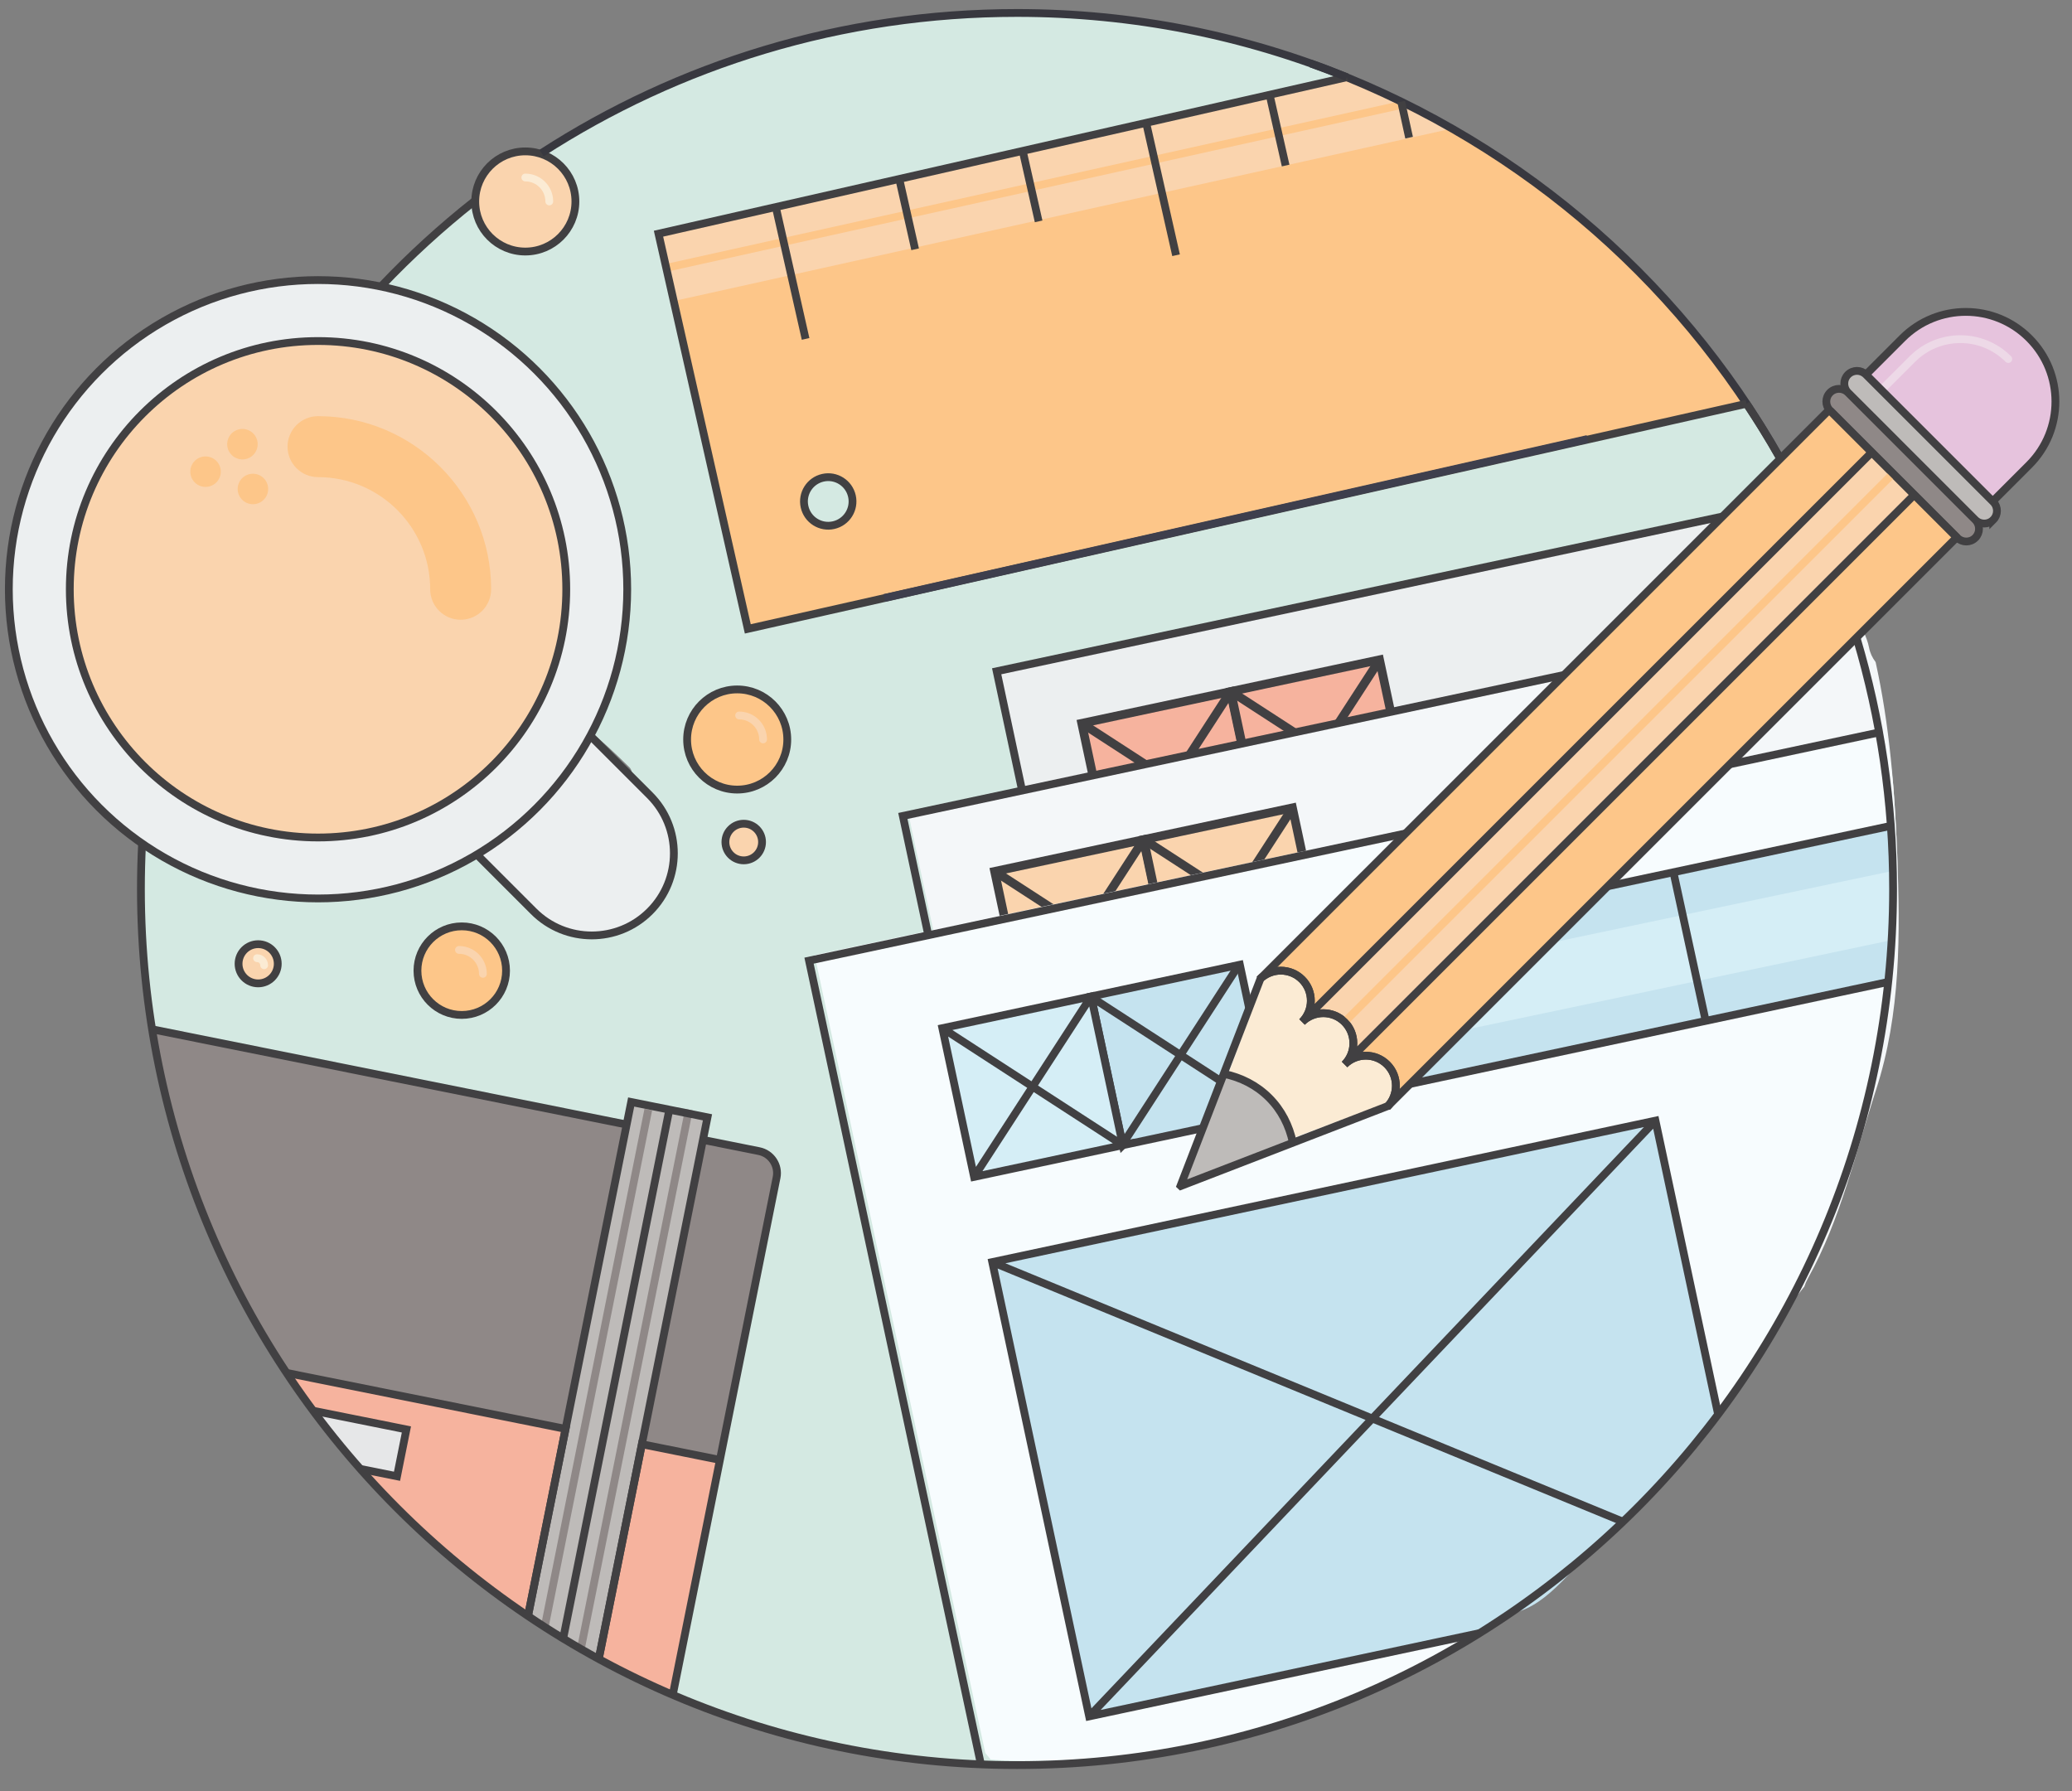 <svg xmlns="http://www.w3.org/2000/svg" xmlns:xlink="http://www.w3.org/1999/xlink" width="265.783" height="229.792" viewBox="0 -1.117 265.783 229.792" enable-background="new 0 -1.117 265.783 229.792"><rect x="0" y="-1.117" width="265.783" height="229.792" fill="#808080" stroke="none"/><path fill="#E6C3DD" d="M240.1 46.189l-.391 1.1 15.412 15.613 1.614-.828s5.292-4.871 5.998-7.164c.706-2.292 1.233-7.487-.745-10.489-1.98-3.002-6.028-6.15-11.522-5.53-5.493.621-10.366 7.298-10.366 7.298"/><path stroke="#414042" stroke-miterlimit="10" d="M255.616 63.195l4.673-4.674c4.491-4.491 4.491-11.77 0-16.261-4.49-4.491-11.769-4.491-16.26 0l-4.674 4.674" fill="none"/><path stroke="#EDD9E7" stroke-linecap="round" stroke-linejoin="round" stroke-miterlimit="10" d="M257.613 44.936c-3.397-3.397-8.905-3.397-12.302 0l-3.537 3.535" fill="none"/><path fill="#D4E9E2" d="M100.617 94.686c-.118 1.21-.621 2.371-1.42 3.277l-.314.307c-.149.143-.293.288-.456.413-.194.151-.403.273-.614.397l-.246.146c-.673.345-1.411.55-2.164.613-.29.042-.585.065-.888.051-1.557-.067-2.451-.379-3.844-1.041-1.253-.598-2.21-2.042-2.567-3.339-.397-1.441-.192-3.015.563-4.304.259-.441.595-.826.961-1.18.829-1.556 2.394-2.705 4.701-2.705 1.109 0 2.034.277 2.798.726 2.886.898 4.046 3.978 3.49 6.639m-41.295 34.162c-7.204 0-7.204-11.172 0-11.172s7.205 11.172 0 11.172m178.878-48.67c-.862.973-1.766 1.945-2.686 2.993-3.221 3.673-8.041 8.237-11.48 11.708-6.189 6.249-11.385 11.012-17.47 17.368-6.773 7.075-13.744 13.86-20.981 20.448-3.012 2.74-3.835 6.558-7.659 8.19-3.611 1.543-8.828 3.155-12.339 4.899-.493.244-.98.406-1.459.508-1.949.575-11.28 4.194-12.662 4.728.705-2.46 4.16-12.73 6.135-15.044 3.369-3.951 2.34-9.334 5.96-13.22.556-.598 1.151-1.018 1.761-1.301 5.576-5.965 11.109-11.991 17.015-17.633 6.199-5.922 12.438-12.071 18.292-18.357 5.553-5.963 10.819-11.893 17.178-17.049.82-.666 1.662-1.316 2.509-1.963.465-.781 1.11-1.456 1.876-1.946.219-.35.464-.694.745-1.037.389-.473.919-.79 1.41-1.153l.057-.034c.327-.496.737-.935 1.233-1.293.466-.847 1.155-1.567 2.066-2.042.311-.385.647-.744 1.022-1.045-19.254-34.362-55.997-57.6-98.188-57.6-22.662 0-43.747 6.714-61.401 18.246.801.283 1.523.733 2.239 1.324.717.592 1.284 1.421 1.711 2.248 1.204 2.334.89 4.822-.874 6.769-1.563 1.725-4.016 2.396-6.255 1.863-1.045-.248-2.087-.895-2.834-1.653-.893-.906-1.186-1.688-1.644-2.86-.245-.628-.283-1.36-.185-2.082-4.498 3.521-8.724 7.374-12.635 11.527l.419.068c4.015.857 7.728 2.48 11.069 4.664.383.16.77.372 1.16.648 4.603 3.264 9.392 5.558 11.595 11.156.992 2.521 3.034 4.599 4.1 7.173 1.099 2.654 1.747 5.302 2.185 8.139.781 5.066 1.804 12.38-.168 17.242-1.021 2.52-2.018 5.361-3.541 7.738 1.843 1.481 3.529 3.105 5.238 4.773 1.245 1.213-.954 4.971.246 5.811.316.152-1.887.773-1.621.981 2.155 1.894 1.214 1.306 1.042 2.816-.383 1.334 5.542 3.617 4.256 4.301-.246.455-.552.861-.928 1.162-1.33 1.061-2.578 2.221-3.91 3.281l-.029.021-.215.385c-.256.5-.611.91-1.005 1.276-.884 1.286-1.917-4.519-3.958-4.519-2.415 0-4.436 5.451-5.232 3.78-.703-.46-1.335-1.056-1.826-1.794.511.765-.704-.793-.683-.772-.467-.467-.941-.924-1.418-1.38-.755-.721-1.486-1.463-2.23-2.195-.736-.724-1.444-1.479-2.111-2.266-7.029 3.806-15.075 6.095-23.159 5.448-7.158-.572-13.97-2.583-19.734-6.654-.099 1.933-.163 3.874-.163 5.831 0 62.133 50.368 112.501 112.5 112.501 62.133 0 112.501-50.368 112.501-112.501 0-11.347-1.709-22.292-4.837-32.621"/><path fill="#ECEFF0" d="M239.898 84.567c-.428-.55-.737-1.19-.87-1.907-.258-1.39-1.123-2.734-1.716-4.623-.534-1.708-.952-3.448-1.497-5.153-.215-.675-.267-1.363-.193-2.035-.813-1.891-1.761-3.721-2.967-5.434-.512-.727-1.005-1.448-1.478-2.173l-103.014 21.883 21.889 102.35.692.841s47.351 4.777 84.265-33.309c1.865-5.156 3.273-10.546 4.925-15.631 3.185-9.796 3.094-19.996 2.703-30.202-.314-8.229-.962-16.542-2.739-24.607"/><rect x="140.541" y="89.611" transform="matrix(.977 -.212 .212 .977 -17.627 34.108)" fill="#F6B39E" width="19.537" height="19.358"/><path fill="#414042" d="M139.421 92.099l3.835 17.986 17.987-3.835-3.836-17.987-17.986 3.836zm2.975 19.313l-4.302-20.172 20.172-4.303 4.303 20.173-20.173 4.302z"/><rect x="149.772" y="85.378" transform="matrix(.839 .544 -.544 .839 78.192 -65.844)" fill="#414042" width="1.119" height="27.59"/><rect x="136.537" y="98.615" transform="matrix(.839 .544 -.544 .839 78.155 -65.828)" fill="#414042" width="27.59" height="1.119"/><rect x="159.665" y="85.525" transform="matrix(.977 -.212 .212 .977 -16.327 38.068)" fill="#F6B39E" width="19.537" height="19.358"/><path fill="#414042" d="M158.545 88.013l3.835 17.986 17.987-3.835-3.836-17.987-17.986 3.836zm2.975 19.313l-4.302-20.172 20.172-4.303 4.303 20.173-20.173 4.302z"/><rect x="168.896" y="81.292" transform="matrix(.839 .544 -.544 .839 79.049 -76.911)" fill="#414042" width="1.119" height="27.59"/><rect x="155.661" y="94.529" transform="matrix(.839 .544 -.544 .839 79.01 -76.89)" fill="#414042" width="27.59" height="1.119"/><path fill="#F4F7F9" d="M240.593 83.814c-.414-.542-.716-1.17-.847-1.873-.25-1.346-1.065-2.659-1.656-4.457l-121.56 25.821 21.889 102.35.693.841s54.684 5.521 92.332-42.566c.12-.363.278-.732.485-1.103 4.14-7.401 6.122-16.167 8.725-24.17 3.185-9.796 3.093-19.995 2.703-30.202-.314-8.242-.977-16.566-2.764-24.641"/><rect x="129.369" y="108.605" transform="matrix(.977 -.212 .212 .977 -21.906 32.172)" fill="#FAD4AE" width="19.537" height="19.358"/><path fill="#414042" d="M128.248 111.092l3.836 17.986 17.987-3.835-3.836-17.987-17.987 3.836zm2.976 19.313l-4.302-20.172 20.172-4.303 4.303 20.173-20.173 4.302z"/><rect x="138.6" y="104.372" transform="matrix(.839 .544 -.544 .839 86.73 -56.704)" fill="#414042" width="1.119" height="27.59"/><rect x="125.364" y="117.608" transform="matrix(.839 .544 -.544 .839 86.69 -56.692)" fill="#414042" width="27.59" height="1.118"/><rect x="148.493" y="104.518" transform="matrix(.977 -.212 .212 .977 -20.606 36.132)" fill="#FAD4AE" width="19.537" height="19.358"/><path fill="#414042" d="M147.373 107.006l3.835 17.986 17.987-3.835-3.836-17.987-17.986 3.836zm2.975 19.313l-4.302-20.172 20.172-4.303 4.303 20.173-20.173 4.302z"/><rect x="157.724" y="100.286" transform="matrix(.839 .544 -.544 .839 87.587 -67.771)" fill="#414042" width="1.119" height="27.59"/><rect x="144.488" y="113.522" transform="matrix(.839 .544 -.544 .839 87.545 -67.755)" fill="#414042" width="27.59" height="1.119"/><path fill="#F7FCFE" d="M243.393 109.468l-.036-1.013c-.113-2.937-.274-5.885-.505-8.829-.353-3.487-.743-5.467-.743-5.467l-.347-1.221-.837-.524-136.43 28.98 21.889 102.349.693.841s60.653 6.133 98.181-50.684c15.65-23.695 18.333-48.853 18.135-64.432"/><path fill="#C5E3EF" d="M242.738 105.894c-.028-.325-.026-.63-.007-.925l-36.624 7.938c-.456.769-1.08 1.424-1.923 1.825-1.329.63-1.916 2.001-2.934 3.03-.85.864-1.813 1.554-2.805 2.215-.278.504-.66.993-1.162 1.457-3.435 3.181-6.578 6.627-9.852 9.972-2.216 2.264-4.651 4.326-6.83 6.626l62.002-13.441c.251-6.235.678-12.457.135-18.697"/><defs><path id="a" d="M206.106 112.907c-.455.769-1.08 1.424-1.923 1.825-1.329.631-1.916 2.001-2.932 3.03-.85.862-1.814 1.554-2.805 2.215-.278.504-.661.994-1.162 1.458-3.436 3.179-6.578 6.626-9.853 9.97-2.216 2.264-4.651 4.326-6.829 6.625l62.001-13.44c.251-6.235.678-12.455.135-18.696-.029-.325-.026-.63-.008-.925l-36.624 7.938z"/></defs><clipPath id="b"><use xlink:href="#a" overflow="visible"/></clipPath><path clip-path="url(#b)" fill="#D5EEF6" d="M248.573 109.802c-.065-.135-.078-.27-.068-.403l-54.394 11.438c-.636.436-1.53.859-2.767 1.219-1.952.565-2.745 1.293-4.205 1.964-1.221.563-2.619 1.077-4.063 1.581-.385.282-.928.579-1.649.89-4.951 2.14-9.44 4.332-14.135 6.512-3.181 1.472-6.699 2.905-9.817 4.386l92.085-19.366c-.021-2.786.223-5.604-.987-8.221"/><path fill="#FAD4AE" d="M106.155 66.371c-3.853 0-3.853-6.703 0-6.703s3.853 6.703 0 6.703m67.295-57.586c-1.797.256-2.111.449-2.111.449l-86.871 19.626 11.454 50.694 127.543-28.65.426-.855c0 .001-19.643-29.115-50.441-41.264"/><defs><path id="c" d="M106.154 59.668c3.853 0 3.853 6.703 0 6.703-3.852 0-3.852-6.703 0-6.703m65.185-50.434l-86.871 19.626 11.454 50.694 127.543-28.649.426-.855s-19.643-29.116-50.441-41.266c-1.797.257-2.111.45-2.111.45"/></defs><clipPath id="d"><use xlink:href="#c" overflow="visible"/></clipPath><polygon clip-path="url(#d)" fill="#FDC689" points="223.891,7.036 79.747,38.98 92.45,89.085 235.404,58.035"/><line clip-path="url(#d)" stroke="#FDC689" stroke-miterlimit="10" x1="223.891" y1="2.567" x2="79.747" y2="34.511" fill="none"/><path fill="#C5E3EF" d="M195.027 205.529c4.351-1.495 7.738-6.927 11.196-9.88 2.611-2.231 5.15-4.532 7.64-6.887 1.472-1.825 2.943-3.659 4.536-5.398.154-.168.312-.323.471-.466l.047-.142c.326-1.163.905-2.041 1.628-2.677l-8.116-37.444-85.13 18.451 12.588 58.075 51.011-11.055c.454-.446 1.034-.804 1.744-1.053.595-.646 1.382-1.179 2.385-1.524"/><path fill="#C5E3EF" d="M154.162 143.326c1.79-4.808 4.255-9.157 5.726-14.058.08-.269.179-.517.284-.756l-1.221-5.637-19.094 4.138 4.056 18.718 10.191-2.21.058-.195"/><path fill="#8F8887" d="M85.857 216.247l.449-1.003 12.806-62.801.431-2.148v-1.752l-.419-.855-.617-.633-1.147-.511-1.497-.299-75.877-15.329-.379.609c.001 0 7.548 59.33 66.25 84.722"/><polygon fill="#BEBBB9" points="80.963,140.243 90.751,142.208 76.963,210.902 76.128,211.474 70.714,208.321 68.138,206.457 67.928,205.19"/><path fill="#F6B39E" d="M37.809 176.404v-1.03l34.147 6.685.401.856-4.628 22.554-.609.21c0-.001-14.562-8.552-29.311-29.275"/><path fill="#F6B39E" d="M83.177 184.311l-1.072.977-5.32 25.737.81 1.008s7.709 3.987 7.975 3.948c.265-.038.737-.457.737-.457l6.039-28.629-.774-.898-8.395-1.686z"/><polygon fill="#E6E7E8" points="41.354,180.308 41.191,180.821 46.358,187.059 47.034,187.175 50.571,187.873 51.874,182.31"/><path stroke="#414042" stroke-miterlimit="10" d="M48.963 35.54c3.683-3.878 7.641-7.494 11.842-10.815" fill="none"/><path stroke="#38383F" stroke-miterlimit="10" d="M168.153 7.036c25.314 9.04 46.905 27 60.278 50.779" fill="none"/><path stroke="#414042" stroke-miterlimit="10" d="M72.637 74.472c0 17.586-14.256 31.842-31.842 31.842s-31.841-14.257-31.841-31.842c0-17.586 14.256-31.842 31.842-31.842s31.841 14.256 31.841 31.842zm34.291-8.225c1.678-.38 2.731-2.047 2.352-3.725-.379-1.679-2.047-2.731-3.723-2.353-1.68.38-2.733 2.047-2.353 3.725.378 1.681 2.046 2.733 3.724 2.353zm24.273-47.945l2.028 8.978m46.51-15.36l1.013 4.624m-65.392 5.337l2.025 8.98m45.498-19.717l2.03 8.976m-65.394 5.339l3.817 16.9m43.705-27.636l3.817 16.9m21.917-22.838l-88.306 20.075 11.454 50.694 128.112-28.879m0 0c1.491 2.239 2.906 4.534 4.237 6.883" fill="none"/><path fill="#FDC689" d="M64.912 123.395c0 3.138-2.544 5.682-5.682 5.682-3.138 0-5.682-2.544-5.682-5.682 0-3.138 2.544-5.681 5.682-5.681 3.138 0 5.682 2.543 5.682 5.681"/><circle stroke="#414042" stroke-miterlimit="10" cx="59.23" cy="123.395" r="5.682" fill="none"/><path fill="#FDC689" d="M100.987 93.744c0 3.548-2.876 6.425-6.425 6.425-3.548 0-6.424-2.877-6.424-6.425s2.876-6.425 6.424-6.425c3.55 0 6.425 2.877 6.425 6.425"/><circle stroke="#414042" stroke-miterlimit="10" cx="94.563" cy="93.744" r="6.424" fill="none"/><path fill="#FAD4AE" d="M73.809 24.726c0 3.548-2.876 6.425-6.425 6.425-3.548 0-6.424-2.877-6.424-6.425s2.876-6.425 6.424-6.425c3.55 0 6.425 2.877 6.425 6.425"/><circle stroke="#414042" stroke-miterlimit="10" cx="67.385" cy="24.726" r="6.424" fill="none"/><path fill="#FAD4AE" d="M67.385 21.653c1.697 0 3.072 1.376 3.072 3.072"/><path stroke="#FBEBD4" stroke-linecap="round" stroke-linejoin="round" stroke-miterlimit="10" d="M67.385 21.653c1.697 0 3.072 1.376 3.072 3.072" fill="none"/><path stroke="#FAD4AE" stroke-linecap="round" stroke-linejoin="round" stroke-miterlimit="10" d="M58.872 120.734c1.697 0 3.072 1.375 3.072 3.072m32.866-33.145c1.697 0 3.072 1.376 3.072 3.072" fill="none"/><path fill="#FAD4AE" d="M97.751 106.896c0 1.298-1.052 2.35-2.35 2.35-1.297 0-2.349-1.052-2.349-2.35s1.052-2.35 2.349-2.35c1.298-.001 2.35 1.052 2.35 2.35"/><circle stroke="#414042" stroke-miterlimit="10" cx="95.401" cy="106.896" r="2.35" fill="none"/><path fill="#FAD4AE" d="M35.628 122.513c0 1.387-1.125 2.514-2.514 2.514-1.389 0-2.514-1.126-2.514-2.514 0-1.387 1.125-2.514 2.514-2.514 1.389.001 2.514 1.127 2.514 2.514"/><circle stroke="#414042" stroke-miterlimit="10" cx="33.115" cy="122.513" r="2.514" fill="none"/><path stroke="#414042" stroke-miterlimit="10" d="M85.857 141.226l-13.617 67.844m4.544 2.723l5.55-27.651 10.012 2.01-6.039 30.096m-46.143-36.403l11.967 2.401-1.204 6.006-4.713-.945m-9.455-12.312l35.787 7.182-4.818 24.004m-48.22-75.264l60.874 12.219m9.787 1.966l7.191 1.442c1.558.315 2.568 1.829 2.255 3.388l-13.31 66.314m121.882-22.164l-80.906-33.303m12.429 58.276l72.641-76.421m-22.554 65.739l-50.087 10.682-12.429-58.276 85.07-18.145 8.038 37.685m21.819-55.476l-61.731 13.167m25.768-25.446l36.588-7.803m-88.548 38.836l-10.254 2.186-4.07-19.081 19.08-4.07 1.188 5.57m-29.143-28.019l-3.24-15.191 93.111-19.858m-101.905 53.609l-3.241-15.191 84.817-18.09m-74.783 139.841l-22.068-103.191 76.523-16.321m41.589-8.87l19.154-4.085" fill="none"/><path stroke="#8F8887" stroke-miterlimit="10" d="M88.371 141.226l-13.871 69.201m8.657-69.201l-13.289 66.36" fill="none"/><rect x="122.665" y="128.715" transform="matrix(.977 -.212 .212 .977 -26.32 31.208)" fill="#D5EEF6" width="19.537" height="19.358"/><path stroke="#414042" stroke-miterlimit="10" d="M156.614 137.568l-16.757-10.865m4.07 19.079l15.011-23.149m-14.907 23.15l-23.149-15.011m4.068 19.08l15.011-23.149m4.07 19.08l-19.081 4.069-4.069-19.08 19.08-4.07 4.07 19.081z" fill="none"/><path fill="#FBEBD4" d="M161.924 124.959l-9.29 24.859 25.794-9.652 1.163-1.551-.13-2.702s-.315-1.657-.757-1.596c-.442.06-2.28-.559-2.514-.512-.234.047-1.281-.086-1.281-.086l-.6-1.448s-.613-2.392-.677-2.483c-.065-.092-1.156-1.093-1.28-1.162-.124-.07-1.746-.724-1.887-.496-.141.228-1.281.221-1.281.221l-.315-.505-.187-2.493s-1.027-1.631-1.154-1.738c-.127-.108-1.971-.941-2.194-.752-.223.189-1.83.121-1.83.121l-1.58 1.975z"/><path fill="#8F8887" d="M235.872 49.078l-1.094.444-.279.884.279 1.039s16.093 16.226 16.162 16.293c.067.066 2.181.343 2.181.343s.602-.702.629-.785c.028-.084-.21-1.592-.21-1.592l-.814-.984-15.898-15.337-.956-.305z"/><path fill="#BEBBB9" d="M238.385 46.588l-1.472.508-.285 1.398.602.924s16.521 16.279 16.624 16.279c.103 0 1.849.117 1.849.117s.582-1.395.582-1.489c0-.094-.675-.839-.675-.839l-16.852-16.898h-.373z"/><path fill="#FDC689" d="M179.378 139.432l71.364-71.364-5.165-5.167-71.387 71.387c3.284.098 5.015 2.555 5.188 5.144"/><path fill="#FAD4AE" d="M240.037 57.316l-71.574 71.574.002.053.079-.004c3.283 0 5.065 2.32 5.357 4.845l71.301-71.3-5.165-5.168z"/><path fill="#FDC689" d="M163.064 123.386c3.274 0 5.055 2.308 5.352 4.826l71.292-71.292-5.165-5.167-71.641 71.641.162-.008"/><path stroke="#414042" stroke-miterlimit="10" d="M172.473 135.433l73.081-73.082m-78.535 67.627l73.081-73.08m15.582 8.668c-.637.637-1.669.637-2.305 0l-16.327-16.328c-.636-.635-.636-1.667 0-2.302.637-.638 1.668-.638 2.305-.001l16.328 16.328c.635.635.635 1.667-.001 2.303zm-2.304 2.306c-.636.635-1.668.635-2.305 0l-16.327-16.329c-.637-.635-.637-1.667 0-2.302.636-.637 1.668-.637 2.304-.002l16.328 16.328c.636.636.636 1.668 0 2.305zm-80.905 67.561c1.506-1.507 3.948-1.507 5.454-.001 1.506 1.505 1.505 3.947-.001 5.453m-10.907-10.907c1.506-1.505 3.949-1.505 5.455 0 1.505 1.506 1.505 3.948-.001 5.455m-10.907-10.908c1.506-1.506 3.948-1.507 5.454 0 1.506 1.506 1.505 3.948-.001 5.453" fill="none"/><path fill="#BEBBB9" d="M151.996 150.654l13.372-5.19v-.955s-1.571-4.398-4.225-5.83c-2.653-1.431-4.015-1.501-4.015-1.501l-5.132 13.476z"/><path stroke="#414042" stroke-miterlimit="10" d="M165.843 145.464c-.459-2.195-1.469-4.184-3.054-5.769-1.596-1.596-3.601-2.608-5.812-3.063m77.669-85.187l-72.945 72.944-10.27 26.597.034.032 26.596-10.27 72.946-72.944" fill="none"/><path fill="#ECEFF0" d="M54.883 102.213l13.58 13.58c4.112 4.113 10.78 4.111 14.893-.001 4.113-4.112 4.113-10.779.001-14.894l-13.58-13.578"/><path stroke="#414042" stroke-miterlimit="10" d="M54.883 102.213l13.58 13.58c4.112 4.113 10.78 4.111 14.893-.001 4.113-4.112 4.113-10.779.001-14.894l-13.58-13.578" fill="none"/><path fill="#ECEFF0" d="M80.458 74.471c0 21.905-17.758 39.663-39.663 39.663-21.905 0-39.662-17.758-39.662-39.663 0-21.905 17.757-39.663 39.662-39.663 21.905.001 39.663 17.759 39.663 39.663"/><circle stroke="#414042" stroke-miterlimit="10" cx="40.795" cy="74.471" r="39.662" fill="none"/><path fill="#FAD4AE" d="M72.637 74.471c0 17.586-14.256 31.842-31.842 31.842s-31.842-14.256-31.842-31.842 14.256-31.842 31.842-31.842 31.842 14.257 31.842 31.842"/><circle stroke="#414042" stroke-miterlimit="10" cx="40.795" cy="74.471" r="31.842" fill="none"/><path fill="#FDC689" d="M59.09 78.382c-2.159 0-3.91-1.752-3.91-3.91 0-7.933-6.454-14.385-14.385-14.385-2.159 0-3.91-1.751-3.91-3.91 0-2.159 1.751-3.91 3.91-3.91 12.244 0 22.205 9.961 22.205 22.205 0 2.158-1.75 3.91-3.91 3.91"/><line stroke="#414042" stroke-miterlimit="10" x1="214.686" y1="110.894" x2="218.787" y2="129.813" fill="none"/><line stroke="#3E3F4D" stroke-miterlimit="10" x1="113.416" y1="75.589" x2="203.634" y2="55.199" fill="none"/><path stroke="#FBEBD4" stroke-linecap="round" stroke-linejoin="round" stroke-miterlimit="10" d="M32.974 121.795c.502 0 .908.407.908.908" fill="none"/><path fill="#FDC689" d="M32.934 56.532c-.371 1.014-1.493 1.536-2.507 1.165-1.013-.37-1.537-1.491-1.165-2.507.37-1.015 1.494-1.535 2.506-1.165 1.015.371 1.537 1.493 1.166 2.507"/><path fill="#FDC689" d="M28.203 60.057c-.371 1.014-1.494 1.536-2.507 1.166-1.015-.371-1.537-1.494-1.166-2.508s1.494-1.536 2.507-1.165c1.014.37 1.537 1.493 1.166 2.507"/><path fill="#FDC689" d="M34.28 62.278c-.371 1.014-1.494 1.535-2.507 1.165-1.014-.37-1.536-1.493-1.166-2.506.371-1.015 1.494-1.537 2.508-1.166 1.013.37 1.536 1.492 1.165 2.507"/><polyline stroke="#414042" stroke-miterlimit="10" points="76.784,211.792 90.752,142.208 80.963,140.243 67.728,206.181" fill="none"/><path stroke="#38383F" stroke-miterlimit="10" d="M69.46 18.522c17.567-11.375 38.51-17.977 60.994-17.977 14.971 0 29.258 2.927 42.32 8.24" fill="none"/><path stroke="#414042" stroke-miterlimit="10" d="M238.182 80.818c3.026 10.173 4.652 20.95 4.652 32.105 0 62.065-50.314 112.379-112.379 112.379-62.065 0-112.379-50.315-112.379-112.379 0-1.918.048-3.825.143-5.72" fill="none"/><line stroke="#FDC689" stroke-miterlimit="10" x1="172.473" y1="129.978" x2="242.9" y2="59.552" fill="none"/><path stroke="#414042" stroke-miterlimit="10" d="M251.073 67.872l-16.327-16.329m-62.273 83.89c1.506-1.507 3.948-1.507 5.454-.001 1.506 1.505 1.505 3.947-.001 5.453m-10.907-10.907c1.506-1.505 3.949-1.505 5.455 0 1.505 1.506 1.505 3.948-.001 5.455m-10.907-10.908c1.506-1.506 3.948-1.507 5.454 0 1.506 1.506 1.505 3.948-.001 5.453" fill="none"/></svg>